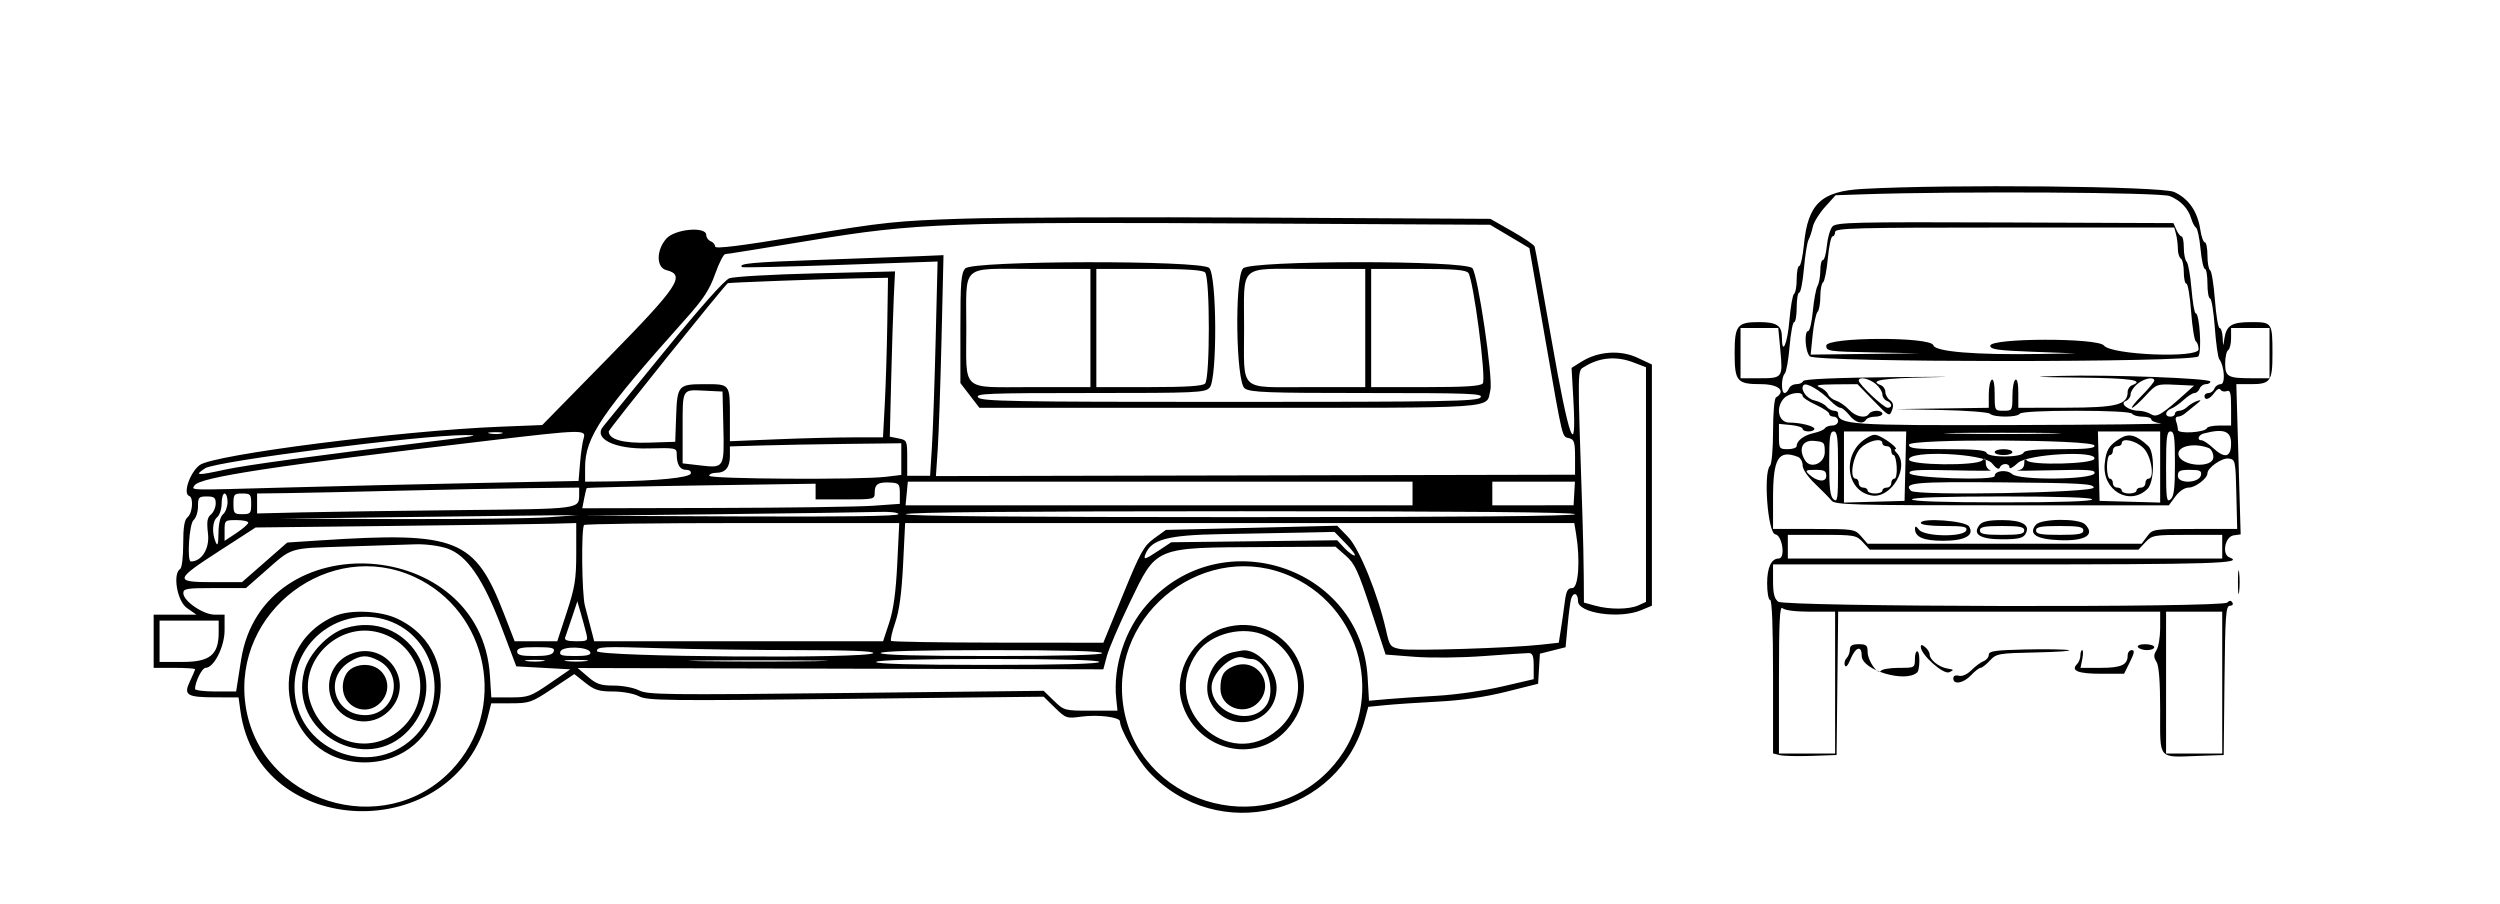 <svg id="svg" xmlns="http://www.w3.org/2000/svg" xmlns:xlink="http://www.w3.org/1999/xlink" width="400" height="144.681" viewBox="0, 0, 400,144.681"><g id="svgg"><path id="path0" d="M298.026 30.227 C 291.379 30.599,289.268 32.599,288.629 39.125 C 288.445 41.011,288.109 42.553,287.882 42.553 C 287.656 42.553,287.470 43.498,287.470 44.653 C 287.470 45.808,287.283 46.868,287.054 47.010 C 286.825 47.152,286.487 49.079,286.302 51.293 C 285.992 55.016,285.106 57.018,285.106 53.995 C 285.106 52.079,284.295 51.537,281.432 51.537 C 277.955 51.537,277.541 52.064,277.541 56.501 C 277.541 61.023,277.917 61.466,281.763 61.466 C 284.580 61.466,285.821 62.567,284.161 63.593 C 283.893 63.759,283.688 66.088,283.688 68.964 C 283.688 71.835,283.475 74.255,283.198 74.532 C 282.106 75.625,282.853 85.325,284.043 85.494 C 285.178 85.655,285.712 89.362,284.600 89.362 C 283.410 89.362,282.742 90.793,282.742 93.347 C 282.742 94.796,282.955 95.981,283.215 95.981 C 283.518 95.981,283.688 100.391,283.688 108.265 L 283.688 120.549 284.752 120.816 C 285.337 120.963,287.624 121.020,289.835 120.943 L 293.853 120.804 293.980 109.338 L 294.107 97.872 319.867 97.872 L 345.626 97.872 345.626 100.479 C 345.626 101.913,345.363 103.509,345.040 104.025 C 344.573 104.773,344.573 105.156,345.040 105.904 C 345.437 106.539,345.626 109.061,345.626 113.696 C 345.626 121.705,345.175 121.172,351.773 120.943 L 355.792 120.804 355.918 108.865 C 356.028 98.479,356.139 96.927,356.774 96.927 C 357.178 96.927,357.361 96.698,357.185 96.413 C 356.956 96.043,356.723 96.043,356.353 96.413 C 355.529 97.237,285.607 97.097,284.515 96.269 C 283.899 95.801,283.688 94.959,283.688 92.974 L 283.688 90.307 320.567 90.307 C 354.242 90.307,359.241 90.151,356.707 89.179 C 355.455 88.698,356.002 85.853,357.385 85.657 L 358.506 85.499 358.159 73.482 L 357.813 61.466 360.136 61.466 C 363.262 61.466,363.593 61.008,363.593 56.682 C 363.593 51.595,363.555 51.537,360.199 51.537 C 357.065 51.537,356.217 52.059,355.901 54.183 C 355.698 55.550,355.697 55.550,355.626 54.019 C 355.587 53.174,355.368 52.482,355.139 52.482 C 354.910 52.482,354.571 50.461,354.386 47.991 C 354.200 45.521,353.856 43.381,353.620 43.235 C 353.384 43.089,353.191 42.025,353.191 40.870 C 353.191 39.716,353.003 38.771,352.772 38.771 C 352.542 38.771,352.217 37.859,352.050 36.746 C 351.612 33.831,350.180 31.768,347.863 30.716 C 345.812 29.785,311.880 29.452,298.026 30.227 M347.178 31.377 C 348.959 32.130,350.101 33.337,350.599 34.988 C 350.795 35.638,351.143 36.292,351.374 36.441 C 351.604 36.589,351.926 38.132,352.088 39.869 C 352.250 41.605,352.565 43.026,352.787 43.026 C 353.009 43.026,353.191 44.090,353.191 45.390 C 353.191 46.690,353.379 47.754,353.608 47.754 C 353.837 47.754,354.178 49.829,354.366 52.364 C 354.553 54.900,354.870 57.187,355.069 57.447 C 355.912 58.544,356.098 61.466,355.326 61.466 C 354.916 61.466,354.458 61.785,354.308 62.175 C 354.158 62.565,353.740 62.884,353.377 62.884 C 353.015 62.884,352.719 63.097,352.719 63.357 C 352.719 64.157,353.574 63.882,354.297 62.849 C 354.704 62.270,355.107 62.068,355.285 62.356 C 355.450 62.624,355.898 62.723,356.280 62.577 C 356.843 62.360,356.974 62.853,356.974 65.198 L 356.974 68.085 355.122 68.085 C 354.104 68.085,353.199 68.267,353.113 68.490 C 352.835 69.204,348.463 69.471,348.463 68.775 C 348.463 68.438,348.334 67.826,348.176 67.415 C 348.017 67.000,348.132 66.667,348.433 66.667 C 348.732 66.667,349.233 66.454,349.547 66.194 C 349.861 65.934,350.650 65.295,351.300 64.774 C 352.248 64.016,352.295 63.893,351.537 64.157 C 351.017 64.338,350.310 64.764,349.966 65.104 C 349.623 65.443,349.037 65.721,348.666 65.721 C 348.294 65.721,347.991 65.934,347.991 66.194 C 347.991 66.454,347.671 66.667,347.281 66.667 C 346.305 66.667,346.388 65.762,347.400 65.376 C 347.855 65.202,348.757 64.571,349.404 63.972 C 350.052 63.374,350.827 62.884,351.127 62.884 C 351.427 62.884,351.794 62.565,351.944 62.175 C 352.094 61.785,352.542 61.466,352.940 61.466 C 353.338 61.466,353.664 61.276,353.664 61.045 C 353.664 60.521,337.518 59.920,329.551 60.147 C 324.687 60.286,325.253 60.334,332.742 60.418 C 340.945 60.510,343.213 60.839,341.135 61.637 C 340.745 61.786,340.426 62.254,340.426 62.675 C 340.426 64.774,338.732 65.216,330.615 65.232 L 322.931 65.248 322.931 62.856 C 322.931 61.382,322.750 60.576,322.459 60.757 C 322.199 60.917,321.986 62.100,321.986 63.385 C 321.986 65.665,321.952 65.721,320.567 65.721 C 319.161 65.721,319.149 65.698,319.149 63.093 C 319.149 61.461,318.970 60.575,318.676 60.757 C 318.416 60.917,318.203 61.994,318.203 63.148 L 318.203 65.248 310.757 65.353 L 303.310 65.458 310.628 65.602 C 314.652 65.682,318.152 65.954,318.405 66.207 C 319.010 66.811,322.792 66.801,323.168 66.194 C 323.346 65.906,326.867 65.721,332.151 65.721 C 337.435 65.721,340.957 65.906,341.135 66.194 C 341.295 66.454,342.053 66.667,342.818 66.667 C 343.582 66.667,344.208 66.866,344.208 67.110 C 344.208 67.353,344.900 67.638,345.745 67.743 C 346.590 67.848,335.931 67.968,322.059 68.009 C 295.911 68.088,294.090 67.963,294.090 66.092 C 294.090 65.888,293.797 65.721,293.439 65.721 C 293.080 65.721,292.534 65.416,292.224 65.042 C 291.914 64.669,291.046 64.229,290.296 64.064 C 289.039 63.788,287.961 62.236,288.589 61.608 C 289.041 61.156,291.291 62.491,292.932 64.184 C 293.498 64.770,294.188 65.248,294.464 65.248 C 294.741 65.248,295.385 65.780,295.897 66.430 C 296.855 67.649,298.069 67.969,298.582 67.139 C 298.742 66.879,299.393 66.667,300.028 66.667 C 300.663 66.667,301.182 66.454,301.182 66.194 C 301.182 65.934,300.769 65.721,300.264 65.721 C 299.760 65.721,299.215 65.934,299.054 66.194 C 298.540 67.027,296.914 66.701,295.840 65.550 C 295.268 64.936,294.340 64.290,293.779 64.114 C 293.218 63.938,292.637 63.478,292.489 63.091 C 292.341 62.705,291.736 62.194,291.145 61.957 C 290.349 61.637,290.994 61.518,293.632 61.496 L 297.194 61.466 299.755 64.101 C 302.224 66.641,302.332 66.697,302.719 65.649 C 303.011 64.861,302.920 64.414,302.388 64.025 C 301.985 63.730,301.655 63.134,301.655 62.699 C 301.655 62.264,301.336 61.786,300.946 61.637 C 298.932 60.864,301.047 60.524,308.865 60.365 C 313.611 60.268,311.007 60.256,303.079 60.337 C 293.667 60.433,288.608 60.655,288.501 60.975 C 288.411 61.245,287.923 61.466,287.416 61.466 C 286.910 61.466,286.373 61.785,286.223 62.175 C 286.073 62.565,285.761 62.884,285.529 62.884 C 284.963 62.884,284.987 60.355,285.559 59.784 C 285.807 59.536,286.157 57.578,286.336 55.434 C 286.515 53.291,286.843 51.537,287.066 51.537 C 287.288 51.537,287.470 50.473,287.470 49.173 C 287.470 47.872,287.656 46.809,287.882 46.809 C 288.109 46.809,288.445 45.076,288.630 42.958 C 288.815 40.840,289.148 38.766,289.372 38.348 C 289.595 37.930,289.902 36.998,290.054 36.276 C 290.207 35.555,291.089 34.126,292.014 33.102 L 293.697 31.239 298.267 31.085 C 313.424 30.574,345.737 30.767,347.178 31.377 M154.137 34.987 C 143.438 35.329,141.479 35.535,128.487 37.689 C 118.407 39.361,114.421 39.859,114.421 39.447 C 114.421 39.131,114.102 38.749,113.712 38.600 C 113.322 38.450,113.002 38.002,113.002 37.603 C 113.002 36.179,107.973 36.633,106.612 38.180 C 104.979 40.034,104.984 42.810,106.619 43.220 C 109.747 44.005,108.588 45.749,97.271 57.290 L 86.761 68.007 80.032 68.273 C 64.182 68.900,34.145 72.735,31.947 74.412 C 30.376 75.609,29.226 78.999,30.270 79.354 C 30.993 79.600,30.813 82.087,30.024 82.742 C 29.504 83.174,29.314 84.318,29.314 87.028 C 29.314 89.061,29.102 90.856,28.842 91.017 C 27.588 91.791,28.335 96.183,29.907 97.281 L 31.429 98.345 28.008 98.345 L 24.586 98.345 24.586 102.600 L 24.586 106.856 27.896 106.856 C 29.716 106.856,31.206 106.955,31.206 107.076 C 31.206 107.197,30.841 108.061,30.396 108.995 C 29.327 111.236,29.863 111.567,34.569 111.577 L 38.169 111.584 38.463 113.726 C 41.316 134.540,72.852 135.376,78.034 114.775 L 78.599 112.530 81.735 112.528 C 84.702 112.527,85.058 112.402,88.381 110.190 L 91.892 107.854 93.650 109.246 C 95.127 110.416,95.835 110.638,98.082 110.638 C 99.625 110.638,101.384 110.963,102.241 111.406 C 103.588 112.103,106.659 112.141,135.355 111.822 L 166.984 111.471 168.788 113.233 C 170.530 114.934,170.677 114.984,172.994 114.665 C 175.682 114.295,179.196 114.733,179.196 115.437 C 179.196 116.683,181.974 121.523,183.823 123.500 C 194.795 135.229,214.306 130.466,218.402 115.058 L 218.924 113.094 221.637 112.825 C 223.129 112.678,226.950 112.421,230.128 112.255 C 233.949 112.056,237.634 111.521,241.003 110.677 L 246.099 109.401 246.240 106.997 L 246.382 104.592 248.438 104.075 L 250.494 103.557 250.813 100.124 C 250.988 98.235,251.237 96.318,251.366 95.863 C 251.712 94.641,252.482 94.858,252.482 96.178 C 252.482 98.122,259.128 99.076,262.590 97.630 L 264.303 96.914 264.303 77.616 L 264.303 58.318 261.999 57.239 C 259.253 55.953,255.699 56.199,253.054 57.859 L 251.450 58.865 251.738 63.948 C 252.298 73.819,251.049 70.417,248.267 54.492 C 246.870 46.495,245.643 39.724,245.540 39.445 C 245.437 39.166,243.802 38.055,241.906 36.977 L 238.459 35.015 202.090 34.816 C 182.087 34.707,160.508 34.784,154.137 34.987 M241.557 37.828 L 244.698 39.694 247.239 54.244 C 250.130 70.794,249.890 69.806,251.097 70.122 C 251.869 70.324,252.009 70.792,252.009 73.157 L 252.009 75.954 200.879 76.063 L 149.749 76.173 150.042 71.774 C 150.203 69.355,150.476 61.402,150.649 54.100 L 150.962 40.824 146.994 40.992 C 144.812 41.084,137.636 41.349,131.048 41.580 C 120.212 41.961,118.099 42.160,118.716 42.738 C 118.824 42.840,125.910 42.680,134.463 42.383 L 150.013 41.844 149.705 54.374 C 149.536 61.265,149.266 68.978,149.106 71.513 L 148.814 76.123 146.984 76.123 L 145.154 76.123 145.154 73.274 C 145.154 70.499,145.118 70.418,143.761 70.147 L 142.367 69.868 142.586 60.821 C 142.707 55.844,142.895 49.895,143.006 47.599 L 143.206 43.425 130.586 43.733 C 123.646 43.903,117.396 44.258,116.698 44.524 C 115.904 44.825,112.019 49.199,106.333 56.191 C 101.331 62.343,96.917 67.754,96.525 68.216 C 94.864 70.172,98.326 71.884,103.665 71.748 C 108.117 71.635,108.276 71.667,108.275 72.656 C 108.274 74.320,108.786 75.177,109.783 75.177 C 110.319 75.177,110.634 75.429,110.522 75.768 C 110.305 76.426,105.109 76.945,97.991 77.022 L 93.617 77.069 93.617 74.789 C 93.617 69.946,96.214 66.110,109.689 51.048 C 112.545 47.856,113.534 46.349,114.420 43.837 C 115.037 42.091,115.768 40.660,116.045 40.657 C 116.322 40.655,122.506 39.664,129.787 38.456 C 146.471 35.689,151.813 35.491,202.306 35.766 L 238.417 35.963 241.557 37.828 M293.187 36.246 C 292.821 36.661,292.421 38.037,292.300 39.304 C 292.178 40.571,291.893 41.608,291.666 41.608 C 291.439 41.608,291.253 42.355,291.253 43.269 C 291.253 44.183,291.050 45.300,290.803 45.751 C 290.555 46.203,290.219 48.008,290.056 49.764 C 289.893 51.519,289.563 52.955,289.324 52.955 C 288.627 52.955,288.823 56.266,289.564 57.008 C 290.564 58.008,350.904 58.022,351.733 57.022 C 352.322 56.312,351.936 50.118,351.303 50.118 C 351.116 50.118,350.817 48.364,350.638 46.220 C 350.460 44.077,350.110 42.119,349.861 41.871 C 349.612 41.622,349.409 40.610,349.409 39.622 C 349.409 38.634,349.247 37.825,349.048 37.825 C 348.850 37.825,348.478 37.346,348.221 36.761 L 347.754 35.697 320.804 35.595 C 296.641 35.502,293.785 35.570,293.187 36.246 M348.165 37.470 C 348.322 38.056,348.453 39.107,348.457 39.807 C 348.460 40.506,348.676 41.210,348.936 41.371 C 349.196 41.532,349.409 42.502,349.409 43.527 C 349.409 44.552,349.596 45.390,349.826 45.390 C 350.055 45.390,350.394 47.411,350.579 49.881 C 350.764 52.351,351.109 54.491,351.344 54.637 C 351.580 54.783,351.773 55.347,351.773 55.890 C 351.773 57.353,337.795 56.795,336.633 55.286 C 335.667 54.032,318.440 54.063,318.440 55.319 C 318.440 55.905,319.631 56.073,325.296 56.285 L 332.151 56.541 326.241 56.637 C 316.069 56.803,309.605 56.270,309.337 55.243 C 308.971 53.845,292.199 53.907,292.199 55.307 C 292.199 56.191,292.594 56.248,299.645 56.384 L 307.092 56.527 298.398 56.632 L 289.704 56.738 290.030 53.546 C 290.210 51.791,290.558 50.152,290.805 49.905 C 291.051 49.658,291.253 48.554,291.253 47.451 C 291.253 46.348,291.448 45.326,291.686 45.178 C 291.924 45.031,292.268 43.317,292.450 41.368 C 292.633 39.419,292.970 37.825,293.200 37.825 C 293.429 37.825,293.617 37.506,293.617 37.116 C 293.617 36.494,296.947 36.407,320.749 36.407 L 347.880 36.407 348.165 37.470 M154.447 42.945 C 153.778 43.684,153.664 45.081,153.664 52.552 L 153.664 61.294 155.184 63.271 L 156.704 65.248 196.718 65.248 C 240.871 65.248,237.697 65.464,238.460 62.411 C 238.920 60.568,236.458 43.891,235.580 42.908 C 234.418 41.606,200.072 41.641,198.891 42.945 C 197.506 44.476,197.739 61.153,199.160 62.148 C 200.067 62.784,202.744 62.884,218.839 62.884 C 235.345 62.884,237.401 62.965,236.879 63.593 C 236.365 64.213,231.314 64.303,196.690 64.303 C 162.067 64.303,157.016 64.213,156.501 63.593 C 155.980 62.965,158.013 62.884,174.337 62.884 C 191.586 62.884,192.811 62.829,193.544 62.020 C 194.781 60.653,194.709 43.992,193.462 42.863 C 192.068 41.601,155.593 41.678,154.447 42.945 M174.468 52.482 L 174.468 61.939 165.106 61.939 C 153.570 61.939,154.610 62.875,154.610 52.482 C 154.610 42.089,153.570 43.026,165.106 43.026 L 174.468 43.026 174.468 52.482 M192.813 43.593 C 193.611 44.392,193.611 60.573,192.813 61.371 C 192.414 61.770,189.745 61.939,183.830 61.939 L 175.414 61.939 175.414 52.482 L 175.414 43.026 183.830 43.026 C 189.745 43.026,192.414 43.195,192.813 43.593 M218.440 52.482 L 218.440 61.939 209.314 61.939 C 198.050 61.939,199.054 62.864,199.054 52.482 C 199.054 42.101,198.050 43.026,209.314 43.026 L 218.440 43.026 218.440 52.482 M234.928 43.663 C 235.734 44.634,237.827 60.626,237.243 61.348 C 236.891 61.782,234.455 61.939,228.074 61.939 L 219.385 61.939 219.385 52.482 L 219.385 43.026 226.892 43.026 C 232.611 43.026,234.526 43.178,234.928 43.663 M141.964 51.891 C 141.901 55.987,141.720 61.732,141.563 64.657 L 141.278 69.976 136.478 69.978 C 133.838 69.979,128.327 70.118,124.232 70.288 L 116.785 70.597 116.785 66.779 C 116.785 61.392,116.841 61.466,112.773 61.466 C 108.504 61.466,108.352 61.638,108.177 66.690 L 108.038 70.686 103.847 70.823 C 99.707 70.959,97.400 70.315,97.400 69.024 C 97.400 68.690,115.760 45.832,116.446 45.312 C 116.588 45.205,131.601 44.646,137.352 44.535 L 142.080 44.444 141.964 51.891 M284.853 56.011 C 285.269 60.445,285.213 60.520,281.532 60.520 L 278.487 60.520 278.487 56.501 L 278.487 52.482 281.505 52.482 L 284.522 52.482 284.853 56.011 M363.121 56.501 L 363.121 60.520 360.322 60.520 C 356.446 60.520,356.028 60.288,356.028 58.133 C 356.028 57.136,356.241 56.189,356.501 56.028 C 356.761 55.868,356.974 55.004,356.974 54.109 L 356.974 52.482 360.047 52.482 L 363.121 52.482 363.121 56.501 M261.332 57.984 L 263.357 58.757 263.357 77.530 L 263.357 96.302 262.153 96.851 C 260.660 97.531,257.548 97.554,255.201 96.902 L 253.428 96.409 253.403 92.295 C 253.389 90.031,253.293 85.626,253.189 82.506 C 252.376 58.038,252.356 59.404,253.535 58.666 C 255.915 57.177,258.604 56.942,261.332 57.984 M300.118 61.439 C 300.703 61.927,301.182 62.671,301.182 63.093 C 301.182 63.515,301.501 63.982,301.891 64.132 C 302.741 64.458,302.837 65.248,302.027 65.248 C 301.394 65.248,297.400 61.490,297.400 60.894 C 297.400 60.210,299.039 60.539,300.118 61.439 M344.681 60.900 C 344.681 61.108,343.797 62.172,342.716 63.264 C 341.635 64.355,340.923 65.248,341.134 65.248 C 341.344 65.248,342.312 64.386,343.284 63.333 C 345.033 61.439,345.085 61.420,348.046 61.560 L 351.040 61.702 349.870 62.760 C 345.902 66.349,345.087 66.853,344.171 66.281 C 343.678 65.973,342.781 65.721,342.177 65.721 C 340.584 65.721,339.064 64.563,340.123 64.157 C 340.549 63.993,340.898 63.515,340.898 63.093 C 340.898 62.671,341.377 61.927,341.962 61.439 C 343.045 60.536,344.681 60.211,344.681 60.900 M115.737 68.282 C 115.893 74.874,115.872 74.911,112.100 74.473 L 109.220 74.139 109.220 68.590 C 109.220 62.098,109.084 62.332,112.747 62.510 L 115.603 62.648 115.737 68.282 M288.416 63.345 C 288.416 63.599,289.374 64.242,290.544 64.775 C 291.714 65.309,292.671 65.952,292.671 66.206 C 292.671 66.459,292.991 66.667,293.381 66.667 C 293.771 66.667,294.090 66.986,294.090 67.376 C 294.090 67.766,293.677 68.085,293.172 68.085 C 292.667 68.085,292.133 68.282,291.985 68.522 C 291.836 68.762,291.038 69.107,290.210 69.288 C 288.627 69.636,287.470 70.511,287.470 71.361 C 287.470 71.640,286.832 71.868,286.052 71.868 C 284.697 71.868,284.634 71.777,284.634 69.846 L 284.634 67.824 286.525 68.004 C 287.565 68.103,288.416 68.375,288.416 68.608 C 288.416 68.840,288.842 69.031,289.362 69.031 C 289.882 69.031,290.307 68.845,290.307 68.617 C 290.307 68.175,288.051 67.612,286.280 67.612 C 284.568 67.612,284.043 65.266,285.416 63.749 C 286.235 62.843,288.416 62.550,288.416 63.345 M80.266 69.356 C 79.814 69.474,78.962 69.478,78.374 69.365 C 77.786 69.252,78.156 69.155,79.196 69.150 C 80.236 69.145,80.718 69.237,80.266 69.356 M93.389 70.095 C 93.203 70.680,92.942 72.462,92.810 74.056 L 92.569 76.954 76.190 77.285 C 67.181 77.466,53.322 77.793,45.390 78.011 C 29.733 78.442,30.636 78.463,31.126 77.670 C 31.937 76.357,43.666 74.570,78.251 70.489 C 93.152 68.730,93.828 68.713,93.389 70.095 M294.090 74.762 C 294.090 79.804,294.004 80.423,293.381 79.905 C 292.830 79.448,292.671 78.169,292.671 74.174 C 292.671 69.917,292.794 69.031,293.381 69.031 C 293.972 69.031,294.090 69.983,294.090 74.762 M304.861 74.586 L 304.728 80.142 299.882 80.277 L 295.035 80.411 295.035 74.721 L 295.035 69.031 300.015 69.031 L 304.995 69.031 304.861 74.586 M328.044 69.384 C 323.965 69.463,317.156 69.463,312.914 69.385 C 308.672 69.306,312.009 69.242,320.331 69.242 C 328.652 69.241,332.123 69.306,328.044 69.384 M345.626 74.721 L 345.626 80.411 340.780 80.277 L 335.934 80.142 335.801 74.586 L 335.667 69.031 340.647 69.031 L 345.626 69.031 345.626 74.721 M347.991 74.174 C 347.991 78.169,347.832 79.448,347.281 79.905 C 346.658 80.423,346.572 79.804,346.572 74.762 C 346.572 69.983,346.690 69.031,347.281 69.031 C 347.868 69.031,347.991 69.917,347.991 74.174 M356.974 70.922 C 356.974 73.209,355.992 73.446,354.035 71.631 C 353.334 70.981,352.538 70.449,352.266 70.449 C 351.449 70.449,351.712 69.589,352.600 69.357 C 355.780 68.526,356.974 68.953,356.974 70.922 M71.868 70.278 C 49.926 72.971,39.403 74.399,35.934 75.154 C 31.470 76.126,31.034 76.094,32.820 74.924 C 34.564 73.781,67.181 69.623,74.468 69.614 C 76.694 69.612,76.133 69.755,71.868 70.278 M298.602 70.122 C 294.676 72.511,295.273 78.597,299.500 79.283 C 302.641 79.793,305.630 74.613,303.452 72.435 C 303.139 72.123,303.048 71.868,303.249 71.868 C 303.732 71.868,302.591 70.836,301.288 70.095 C 300.047 69.388,299.804 69.391,298.602 70.122 M339.263 70.122 C 337.418 71.245,336.966 71.987,336.748 74.249 C 336.340 78.493,340.777 81.040,343.622 78.195 C 344.711 77.106,344.777 72.345,343.717 71.361 C 341.810 69.590,340.662 69.271,339.263 70.122 M291.962 72.340 C 291.962 74.134,289.724 75.090,288.829 73.679 C 287.693 71.886,288.342 70.386,290.189 70.539 C 291.872 70.678,291.962 70.769,291.962 72.340 M301.182 70.922 C 301.182 71.182,301.501 71.395,301.891 71.395 C 302.281 71.395,302.600 71.714,302.600 72.104 C 302.600 72.494,302.772 72.813,302.981 72.813 C 303.190 72.813,303.411 73.664,303.473 74.704 C 303.536 75.771,303.370 76.596,303.092 76.596 C 302.822 76.596,302.600 76.915,302.600 77.305 C 302.600 77.695,302.281 78.014,301.891 78.014 C 301.501 78.014,301.182 78.227,301.182 78.487 C 301.182 78.747,300.650 78.960,300.000 78.960 C 299.350 78.960,298.818 78.747,298.818 78.487 C 298.818 78.227,298.499 78.014,298.109 78.014 C 297.719 78.014,297.400 77.695,297.400 77.305 C 297.400 76.915,297.187 76.596,296.927 76.596 C 295.861 76.596,296.435 72.961,297.700 71.696 C 298.916 70.480,301.182 69.977,301.182 70.922 M335.107 71.277 C 335.257 71.728,333.958 71.868,329.630 71.868 C 325.654 71.868,323.900 72.037,323.768 72.432 C 323.505 73.221,318.112 73.245,317.849 72.459 C 317.705 72.027,316.010 71.868,311.545 71.868 C 306.406 71.868,305.437 71.754,305.437 71.152 C 305.437 70.180,334.783 70.304,335.107 71.277 M342.962 71.696 C 344.227 72.961,344.801 76.596,343.735 76.596 C 343.475 76.596,343.262 76.915,343.262 77.305 C 343.262 77.695,342.943 78.014,342.553 78.014 C 342.163 78.014,341.844 78.227,341.844 78.487 C 341.844 78.747,341.312 78.960,340.662 78.960 C 340.012 78.960,339.480 78.747,339.480 78.487 C 339.480 78.227,339.161 78.014,338.771 78.014 C 338.381 78.014,338.061 77.695,338.061 77.305 C 338.061 76.915,337.849 76.596,337.589 76.596 C 337.329 76.596,337.116 75.745,337.116 74.704 C 337.116 73.664,337.329 72.813,337.589 72.813 C 337.849 72.813,338.061 72.494,338.061 72.104 C 338.061 71.714,338.381 71.395,338.771 71.395 C 339.161 71.395,339.480 71.182,339.480 70.922 C 339.480 69.977,341.746 70.480,342.962 71.696 M144.208 73.457 L 144.208 75.991 141.726 76.289 C 137.540 76.792,113.475 76.650,113.475 76.123 C 113.475 75.863,113.965 75.650,114.563 75.650 C 116.069 75.650,116.785 74.787,116.785 72.971 L 116.785 71.427 121.868 71.275 C 124.663 71.191,130.833 71.078,135.579 71.022 L 144.208 70.922 144.208 73.457 M353.389 71.682 C 353.801 71.840,354.137 72.489,354.137 73.124 C 354.137 75.025,348.771 74.613,348.550 72.695 C 348.397 71.361,351.085 70.798,353.389 71.682 M319.149 72.340 C 319.149 72.600,319.787 72.813,320.567 72.813 C 321.348 72.813,321.986 72.600,321.986 72.340 C 321.986 72.080,321.348 71.868,320.567 71.868 C 319.787 71.868,319.149 72.080,319.149 72.340 M287.668 73.100 C 288.080 73.258,288.416 73.864,288.416 74.446 C 288.416 75.076,289.230 76.282,290.426 77.422 C 291.531 78.476,292.709 79.679,293.045 80.095 C 293.590 80.772,296.452 80.851,320.335 80.851 L 347.017 80.851 348.065 79.433 C 348.705 78.568,349.541 78.014,350.207 78.014 C 351.260 78.014,353.191 76.537,353.191 75.733 C 353.191 74.842,355.515 73.216,356.573 73.365 C 357.657 73.519,357.686 73.652,357.816 79.078 L 357.950 84.634 351.191 84.634 C 344.534 84.634,344.419 84.651,343.545 85.816 L 342.657 86.998 320.734 86.998 L 298.812 86.998 297.784 85.816 C 296.780 84.661,296.603 84.634,290.222 84.634 L 283.688 84.634 283.688 79.663 C 283.688 73.310,284.542 71.901,287.668 73.100 M318.706 74.113 C 319.373 74.945,319.826 75.200,319.962 74.823 C 320.231 74.071,321.513 74.046,321.513 74.793 C 321.513 75.102,322.110 74.783,322.839 74.084 C 324.344 72.642,335.566 72.020,335.107 73.404 C 334.822 74.264,324.811 74.498,324.277 73.657 C 324.010 73.236,323.889 73.366,323.884 74.081 C 323.879 74.787,323.542 75.159,322.813 75.263 C 322.228 75.347,324.807 75.337,328.545 75.241 C 334.136 75.098,335.302 75.181,335.126 75.713 C 334.778 76.758,323.091 76.887,321.955 75.859 C 321.087 75.073,319.149 75.287,319.149 76.168 C 319.149 76.930,305.796 76.493,305.540 75.723 C 305.367 75.204,306.620 75.116,312.332 75.250 C 316.184 75.340,318.974 75.345,318.533 75.261 C 318.078 75.174,317.730 74.673,317.730 74.102 C 317.730 73.320,317.604 73.223,317.163 73.664 C 316.249 74.578,305.437 74.447,305.437 73.522 C 305.437 72.003,317.441 72.538,318.706 74.113 M292.199 76.155 C 292.199 77.250,290.685 77.079,289.379 75.836 C 288.781 75.267,288.925 75.177,290.442 75.177 C 291.902 75.177,292.199 75.342,292.199 76.155 M352.158 76.005 C 351.908 77.324,348.463 77.461,348.463 76.151 C 348.463 75.327,348.760 75.177,350.389 75.177 C 351.968 75.177,352.287 75.326,352.158 76.005 M143.972 78.960 L 143.972 80.615 139.716 80.919 C 137.376 81.087,125.945 81.246,114.314 81.274 L 93.168 81.324 93.460 79.787 C 93.621 78.942,93.810 78.180,93.881 78.094 C 93.951 78.008,102.219 77.815,112.253 77.666 L 130.496 77.394 130.496 78.650 L 130.496 79.905 135.225 79.905 C 139.909 79.905,139.953 79.895,139.953 78.763 C 139.953 77.446,140.561 77.084,142.553 77.213 C 143.842 77.297,143.972 77.457,143.972 78.960 M226.005 78.960 L 226.005 80.851 185.448 80.851 L 144.892 80.851 145.073 78.960 L 145.253 77.069 185.629 77.069 L 226.005 77.069 226.005 78.960 M251.880 78.957 L 251.773 80.846 245.272 80.849 L 238.771 80.851 238.771 78.960 L 238.771 77.069 245.379 77.069 L 251.988 77.069 251.880 78.957 M334.988 78.014 C 334.988 78.847,306.587 79.353,305.769 78.535 C 304.456 77.222,306.246 77.057,320.481 77.180 C 333.006 77.288,334.988 77.402,334.988 78.014 M92.664 79.078 C 92.648 81.470,93.067 81.413,73.699 81.616 C 63.720 81.720,52.311 81.884,48.345 81.979 L 41.135 82.154 41.135 80.557 L 41.135 78.960 45.981 78.897 C 48.647 78.862,56.678 78.689,63.830 78.512 C 70.981 78.336,80.396 78.151,84.752 78.103 L 92.671 78.014 92.664 79.078 M36.407 80.320 C 36.407 81.069,36.087 81.946,35.697 82.270 C 35.246 82.644,34.976 83.738,34.955 85.282 C 34.930 87.073,34.815 87.460,34.515 86.761 C 33.870 85.260,33.981 83.382,34.752 82.742 C 35.142 82.419,35.461 81.435,35.461 80.557 C 35.461 79.678,35.674 78.960,35.934 78.960 C 36.194 78.960,36.407 79.572,36.407 80.320 M40.189 80.615 C 40.189 82.138,40.077 82.270,38.771 82.270 C 37.465 82.270,37.352 82.138,37.352 80.615 C 37.352 79.091,37.465 78.960,38.771 78.960 C 40.077 78.960,40.189 79.091,40.189 80.615 M34.515 80.557 C 34.515 81.175,34.172 81.966,33.753 82.314 C 33.152 82.812,33.052 83.470,33.281 85.412 C 33.557 87.765,32.275 89.835,30.542 89.835 C 29.883 89.835,30.274 83.792,30.969 83.215 C 31.359 82.891,31.678 81.908,31.678 81.030 C 31.678 79.570,31.801 79.433,33.097 79.433 C 34.275 79.433,34.515 79.623,34.515 80.557 M334.752 79.905 C 334.752 80.210,329.630 80.378,320.331 80.378 C 311.032 80.378,305.910 80.210,305.910 79.905 C 305.910 79.601,311.032 79.433,320.331 79.433 C 329.630 79.433,334.752 79.601,334.752 79.905 M143.735 82.270 C 143.735 82.580,135.102 82.704,118.558 82.631 L 93.381 82.520 115.366 82.270 C 127.459 82.132,138.788 81.969,140.544 81.908 C 142.430 81.842,143.735 81.990,143.735 82.270 M252.009 82.270 C 252.009 82.582,233.797 82.742,198.317 82.742 C 162.643 82.742,144.723 82.584,144.917 82.270 C 145.109 81.959,163.519 81.797,198.609 81.797 C 233.894 81.797,252.009 81.957,252.009 82.270 M87.707 82.765 C 85.106 82.951,74.362 83.079,63.830 83.049 L 44.681 82.995 63.830 82.742 C 74.362 82.603,85.106 82.475,87.707 82.458 L 92.435 82.425 87.707 82.765 M39.716 83.625 C 39.716 83.851,38.865 84.598,37.825 85.287 L 35.934 86.538 35.934 84.877 C 35.934 83.253,35.977 83.215,37.825 83.215 C 38.865 83.215,39.716 83.400,39.716 83.625 M307.329 83.668 C 307.329 83.969,308.798 84.161,311.096 84.161 C 314.251 84.161,314.820 84.276,314.592 84.870 C 314.170 85.970,307.891 85.871,307.041 84.752 C 306.617 84.193,306.408 84.127,306.398 84.549 C 306.365 85.927,307.720 86.525,310.875 86.525 C 314.390 86.525,315.950 85.666,315.046 84.229 C 314.473 83.316,307.329 82.797,307.329 83.668 M316.752 83.964 C 315.511 85.459,316.788 86.288,320.331 86.288 C 322.809 86.288,323.650 86.110,324.035 85.501 C 324.957 84.038,323.623 83.215,320.331 83.215 C 318.209 83.215,317.198 83.427,316.752 83.964 M325.735 83.964 C 324.506 85.445,325.773 86.275,329.495 86.428 C 333.643 86.598,335.292 85.579,333.604 83.891 C 332.615 82.902,326.570 82.959,325.735 83.964 M92.199 88.510 C 92.199 92.662,91.987 93.976,90.680 97.966 L 89.161 102.600 85.752 102.600 L 82.343 102.600 80.642 98.211 C 75.971 86.155,73.157 85.031,51.230 86.462 L 45.958 86.806 42.339 89.975 L 38.720 93.144 34.017 93.144 C 27.836 93.144,27.913 92.792,35.106 88.142 L 40.898 84.397 62.648 84.151 C 74.610 84.016,86.152 83.857,88.298 83.797 L 92.199 83.688 92.199 88.510 M143.561 90.189 C 143.337 94.774,142.956 97.561,142.268 99.645 L 141.294 102.600 118.183 102.600 L 95.072 102.600 94.551 100.591 C 94.264 99.486,93.831 97.837,93.589 96.927 C 93.088 95.039,92.981 84.481,93.459 84.003 C 93.633 83.830,105.048 83.688,118.827 83.688 L 143.879 83.688 143.561 90.189 M252.179 85.461 C 252.867 89.622,252.549 94.090,251.566 94.090 C 250.827 94.090,250.593 94.527,250.362 96.336 C 250.205 97.571,249.925 99.539,249.740 100.709 L 249.403 102.837 246.569 103.149 C 241.704 103.686,225.816 104.178,224.051 103.846 C 222.461 103.548,222.337 103.388,221.780 100.896 C 220.487 95.121,217.504 87.777,215.693 85.912 L 213.950 84.117 200.247 84.451 L 186.544 84.785 184.677 86.137 C 183.006 87.348,182.479 88.298,179.671 95.163 L 176.533 102.837 159.685 102.821 C 150.418 102.812,142.719 102.687,142.575 102.544 C 142.432 102.400,142.731 101.071,143.241 99.589 C 143.889 97.707,144.267 94.905,144.495 90.292 L 144.822 83.688 198.354 83.688 L 251.886 83.688 252.179 85.461 M323.877 84.870 C 323.877 85.437,323.168 85.579,320.331 85.579 C 317.494 85.579,316.785 85.437,316.785 84.870 C 316.785 84.303,317.494 84.161,320.331 84.161 C 323.168 84.161,323.877 84.303,323.877 84.870 M333.333 84.870 C 333.333 85.441,332.598 85.579,329.551 85.579 C 326.504 85.579,325.768 85.441,325.768 84.870 C 325.768 84.299,326.504 84.161,329.551 84.161 C 332.598 84.161,333.333 84.299,333.333 84.870 M215.366 86.998 C 216.382 88.038,216.994 88.889,216.727 88.889 C 216.459 88.889,215.725 88.339,215.094 87.666 L 213.948 86.443 200.674 86.602 L 187.400 86.761 185.436 88.061 C 183.197 89.544,182.906 89.628,183.265 88.692 C 184.180 86.308,186.798 85.608,195.363 85.460 C 199.864 85.383,205.790 85.271,208.533 85.213 L 213.520 85.106 215.366 86.998 M298.067 86.761 L 299.163 87.943 320.657 87.943 L 342.152 87.943 343.262 86.761 C 344.325 85.630,344.611 85.579,349.964 85.579 L 355.556 85.579 355.556 87.470 L 355.556 89.362 320.804 89.362 L 286.052 89.362 286.052 87.470 L 286.052 85.579 291.512 85.579 C 296.729 85.579,297.021 85.632,298.067 86.761 M71.557 87.755 C 74.719 88.832,77.332 92.647,80.307 100.528 L 82.606 106.619 86.925 106.856 L 91.243 107.092 87.975 109.338 C 84.906 111.447,84.521 111.584,81.659 111.584 L 78.611 111.584 78.384 108.036 C 76.953 85.750,42.040 83.575,38.577 105.556 C 38.424 106.531,38.182 108.073,38.040 108.983 L 37.782 110.638 34.494 110.638 C 32.685 110.638,31.206 110.457,31.206 110.236 C 31.206 109.104,32.326 106.856,32.890 106.856 C 34.224 106.856,35.934 103.475,35.934 100.836 L 35.934 98.345 34.355 98.345 C 32.519 98.345,29.358 96.188,29.332 94.917 C 29.316 94.180,29.862 94.090,34.334 94.090 L 39.353 94.090 42.490 91.334 C 46.822 87.528,46.139 87.736,55.319 87.445 C 59.870 87.300,64.885 87.141,66.464 87.090 C 68.102 87.037,70.290 87.323,71.557 87.755 M215.334 88.924 C 216.761 90.176,217.313 91.365,219.342 97.552 L 221.695 104.728 226.332 105.089 C 228.918 105.291,233.805 105.238,237.379 104.971 C 240.904 104.707,244.149 104.492,244.589 104.492 C 245.221 104.492,245.390 104.933,245.390 106.580 L 245.390 108.668 240.307 109.847 C 237.512 110.496,232.884 111.158,230.024 111.317 C 227.163 111.476,223.521 111.722,221.930 111.863 L 219.038 112.119 218.822 108.387 C 217.796 90.665,195.367 83.265,183.509 96.737 C 179.983 100.743,178.052 106.674,178.599 111.820 L 178.799 113.712 174.533 113.712 C 170.330 113.712,170.242 113.688,168.624 112.120 L 166.982 110.529 135.357 110.880 C 106.639 111.199,103.595 111.161,102.244 110.462 C 101.415 110.033,99.639 109.693,98.233 109.693 C 96.116 109.693,95.445 109.466,94.072 108.287 L 92.435 106.882 134.483 106.987 L 176.531 107.092 177.101 104.965 C 177.415 103.794,179.054 99.965,180.743 96.454 C 185.108 87.382,184.533 87.621,202.229 87.530 L 213.679 87.470 215.334 88.924 M358.071 93.144 C 358.071 94.835,358.157 95.526,358.262 94.681 C 358.367 93.836,358.367 92.453,358.262 91.608 C 358.157 90.762,358.071 91.454,358.071 93.144 M66.313 92.311 C 78.278 97.831,81.334 113.614,72.290 123.177 C 61.413 134.677,41.420 128.343,39.270 112.715 C 37.219 97.812,52.783 86.069,66.313 92.311 M206.739 92.311 C 218.703 97.831,221.760 113.614,212.716 123.177 C 201.839 134.677,181.845 128.343,179.695 112.715 C 177.645 97.812,193.208 86.069,206.739 92.311 M93.790 101.300 C 94.098 102.560,94.047 102.600,92.157 102.600 C 90.795 102.600,90.272 102.422,90.424 102.009 C 90.544 101.684,91.032 100.248,91.508 98.818 L 92.373 96.217 92.923 98.109 C 93.225 99.149,93.615 100.585,93.790 101.300 M289.693 97.872 L 293.617 97.872 293.617 109.220 L 293.617 120.567 289.125 120.567 L 284.634 120.567 284.634 108.652 C 284.634 99.385,284.760 96.864,285.201 97.305 C 285.551 97.655,287.271 97.872,289.693 97.872 M53.572 98.566 C 41.452 103.837,45.131 121.986,58.320 121.986 C 71.280 121.986,75.285 104.527,63.593 98.999 C 60.845 97.700,56.042 97.492,53.572 98.566 M355.556 109.220 L 355.556 120.567 351.064 120.567 L 346.572 120.567 346.572 109.220 L 346.572 97.872 351.064 97.872 L 355.556 97.872 355.556 109.220 M62.781 99.551 C 70.058 102.586,71.874 112.614,66.133 118.061 C 58.993 124.836,47.121 119.758,47.121 109.929 C 47.121 101.983,55.422 96.482,62.781 99.551 M34.988 101.201 C 34.988 104.769,33.592 105.910,29.226 105.910 L 25.532 105.910 25.532 102.600 L 25.532 99.291 30.260 99.291 L 34.988 99.291 34.988 101.201 M55.265 100.501 C 52.509 101.350,49.449 104.547,48.689 107.370 C 46.055 117.152,58.696 124.237,65.447 116.764 C 72.434 109.030,65.182 97.447,55.265 100.501 M195.734 100.489 C 190.869 101.989,187.742 107.502,189.056 112.261 C 191.182 119.961,200.685 122.506,205.873 116.764 C 212.840 109.052,205.608 97.444,195.734 100.489 M60.651 101.210 C 67.609 103.143,69.557 111.900,64.097 116.695 C 59.118 121.066,51.766 118.859,49.657 112.360 C 47.571 105.930,54.036 99.373,60.651 101.210 M202.600 101.768 C 208.476 104.723,209.459 112.360,204.522 116.695 C 196.495 123.743,185.314 113.165,191.543 104.416 C 193.769 101.291,199.109 100.011,202.600 101.768 M295.981 103.924 C 295.981 104.392,295.744 105.012,295.455 105.301 C 295.166 105.591,295.041 106.112,295.177 106.460 C 295.329 106.847,295.663 106.500,296.038 105.568 C 296.863 103.519,297.872 103.165,297.872 104.925 C 297.872 107.235,304.922 109.332,306.766 107.570 C 307.168 107.186,307.221 104.481,306.832 104.240 C 306.585 104.088,306.383 104.614,306.383 105.409 C 306.383 106.845,306.365 106.856,303.810 106.856 C 302.395 106.856,301.102 107.076,300.936 107.344 C 300.475 108.090,298.818 105.707,298.818 104.299 C 298.818 103.252,298.611 103.073,297.400 103.073 C 296.349 103.073,295.981 103.294,295.981 103.924 M307.329 103.507 C 307.329 104.750,310.936 107.972,311.867 107.560 C 312.681 107.200,312.654 107.144,311.584 106.966 C 310.230 106.741,308.747 105.563,308.747 104.713 C 308.747 104.395,308.428 103.870,308.038 103.546 C 307.522 103.118,307.329 103.107,307.329 103.507 M342.080 103.546 C 342.241 103.806,342.892 104.019,343.527 104.019 C 344.161 104.019,344.681 103.806,344.681 103.546 C 344.681 103.286,344.030 103.073,343.235 103.073 C 342.391 103.073,341.910 103.270,342.080 103.546 M88.587 104.255 C 88.388 104.775,87.569 104.965,85.529 104.965 C 83.367 104.965,82.742 104.806,82.742 104.255 C 82.742 103.698,83.397 103.546,85.801 103.546 C 88.325 103.546,88.812 103.670,88.587 104.255 M94.447 104.374 C 94.587 104.799,93.905 104.965,92.016 104.965 C 89.840 104.965,89.439 104.839,89.673 104.232 C 90.019 103.330,94.144 103.452,94.447 104.374 M127.764 104.019 C 135.807 104.019,139.908 104.181,139.716 104.492 C 139.144 105.418,95.508 105.110,95.508 104.180 C 95.508 103.464,96.384 103.423,105.514 103.707 C 111.017 103.879,121.029 104.019,127.764 104.019 M323.995 103.915 C 319.220 104.025,318.203 104.173,318.203 104.758 C 318.203 105.148,317.832 105.610,317.377 105.784 C 316.923 105.958,316.044 106.608,315.425 107.227 C 314.744 107.908,313.949 108.261,313.414 108.121 C 312.860 107.976,312.530 108.138,312.530 108.555 C 312.530 109.620,314.159 109.323,315.366 108.038 C 315.977 107.388,316.663 106.856,316.890 106.856 C 317.117 106.856,317.790 106.330,318.385 105.688 C 319.418 104.573,319.755 104.514,325.809 104.388 C 329.297 104.315,331.619 104.149,330.969 104.019 C 330.319 103.889,327.181 103.842,323.995 103.915 M55.946 104.709 C 53.076 105.957,51.837 109.373,53.207 112.259 C 54.865 115.753,59.463 116.518,62.222 113.759 C 66.714 109.268,61.789 102.167,55.946 104.709 M176.359 104.492 C 176.359 104.799,170.134 104.965,158.629 104.965 C 147.124 104.965,140.898 104.799,140.898 104.492 C 140.898 104.185,147.124 104.019,158.629 104.019 C 170.134 104.019,176.359 104.185,176.359 104.492 M197.285 104.352 C 194.213 104.945,192.204 109.249,193.614 112.219 C 196.218 117.708,204.255 116.031,204.255 110.000 C 204.255 107.092,201.056 103.676,198.715 104.083 C 198.512 104.119,197.868 104.240,197.285 104.352 M332.861 104.870 C 332.861 105.338,332.624 105.958,332.334 106.247 C 331.271 107.310,332.476 107.801,336.149 107.801 L 339.854 107.801 340.790 105.910 C 341.515 104.444,341.579 104.019,341.075 104.019 C 340.718 104.019,340.426 104.402,340.426 104.870 C 340.426 106.386,339.398 106.856,336.087 106.856 L 332.884 106.856 333.168 105.437 C 333.324 104.657,333.319 104.019,333.156 104.019 C 332.993 104.019,332.861 104.402,332.861 104.870 M60.530 105.679 C 64.790 107.882,63.222 114.421,58.433 114.421 C 53.439 114.421,51.736 108.450,55.991 105.856 C 57.755 104.780,58.719 104.742,60.530 105.679 M200.211 105.437 C 202.623 105.437,204.252 110.501,202.599 112.861 C 200.202 116.284,193.853 114.156,193.853 109.929 C 193.853 107.629,197.161 104.587,198.975 105.218 C 199.321 105.339,199.877 105.437,200.211 105.437 M86.879 105.776 C 86.164 105.884,84.994 105.884,84.279 105.776 C 83.564 105.668,84.149 105.579,85.579 105.579 C 87.009 105.579,87.595 105.668,86.879 105.776 M93.735 105.779 C 92.890 105.884,91.507 105.884,90.662 105.779 C 89.817 105.675,90.508 105.589,92.199 105.589 C 93.889 105.589,94.580 105.675,93.735 105.779 M130.409 105.791 C 125.551 105.868,117.465 105.868,112.442 105.791 C 107.419 105.715,111.395 105.652,121.277 105.652 C 131.158 105.652,135.268 105.714,130.409 105.791 M175.887 105.910 C 175.887 106.217,169.573 106.383,157.892 106.383 C 146.016 106.383,139.996 106.222,140.189 105.910 C 140.376 105.609,146.892 105.437,158.184 105.437 C 169.670 105.437,175.887 105.603,175.887 105.910 M197.319 106.621 C 195.746 107.282,195.272 108.112,195.272 110.204 C 195.272 113.222,199.216 114.638,201.336 112.381 C 204.123 109.415,201.073 105.042,197.319 106.621 M55.792 107.329 C 55.207 107.914,54.846 108.905,54.846 109.929 C 54.846 113.212,58.675 114.760,60.910 112.381 C 63.146 110.002,61.626 106.383,58.392 106.383 C 57.368 106.383,56.377 106.743,55.792 107.329 " stroke="none" fill="#000000" fill-rule="evenodd"></path></g></svg>